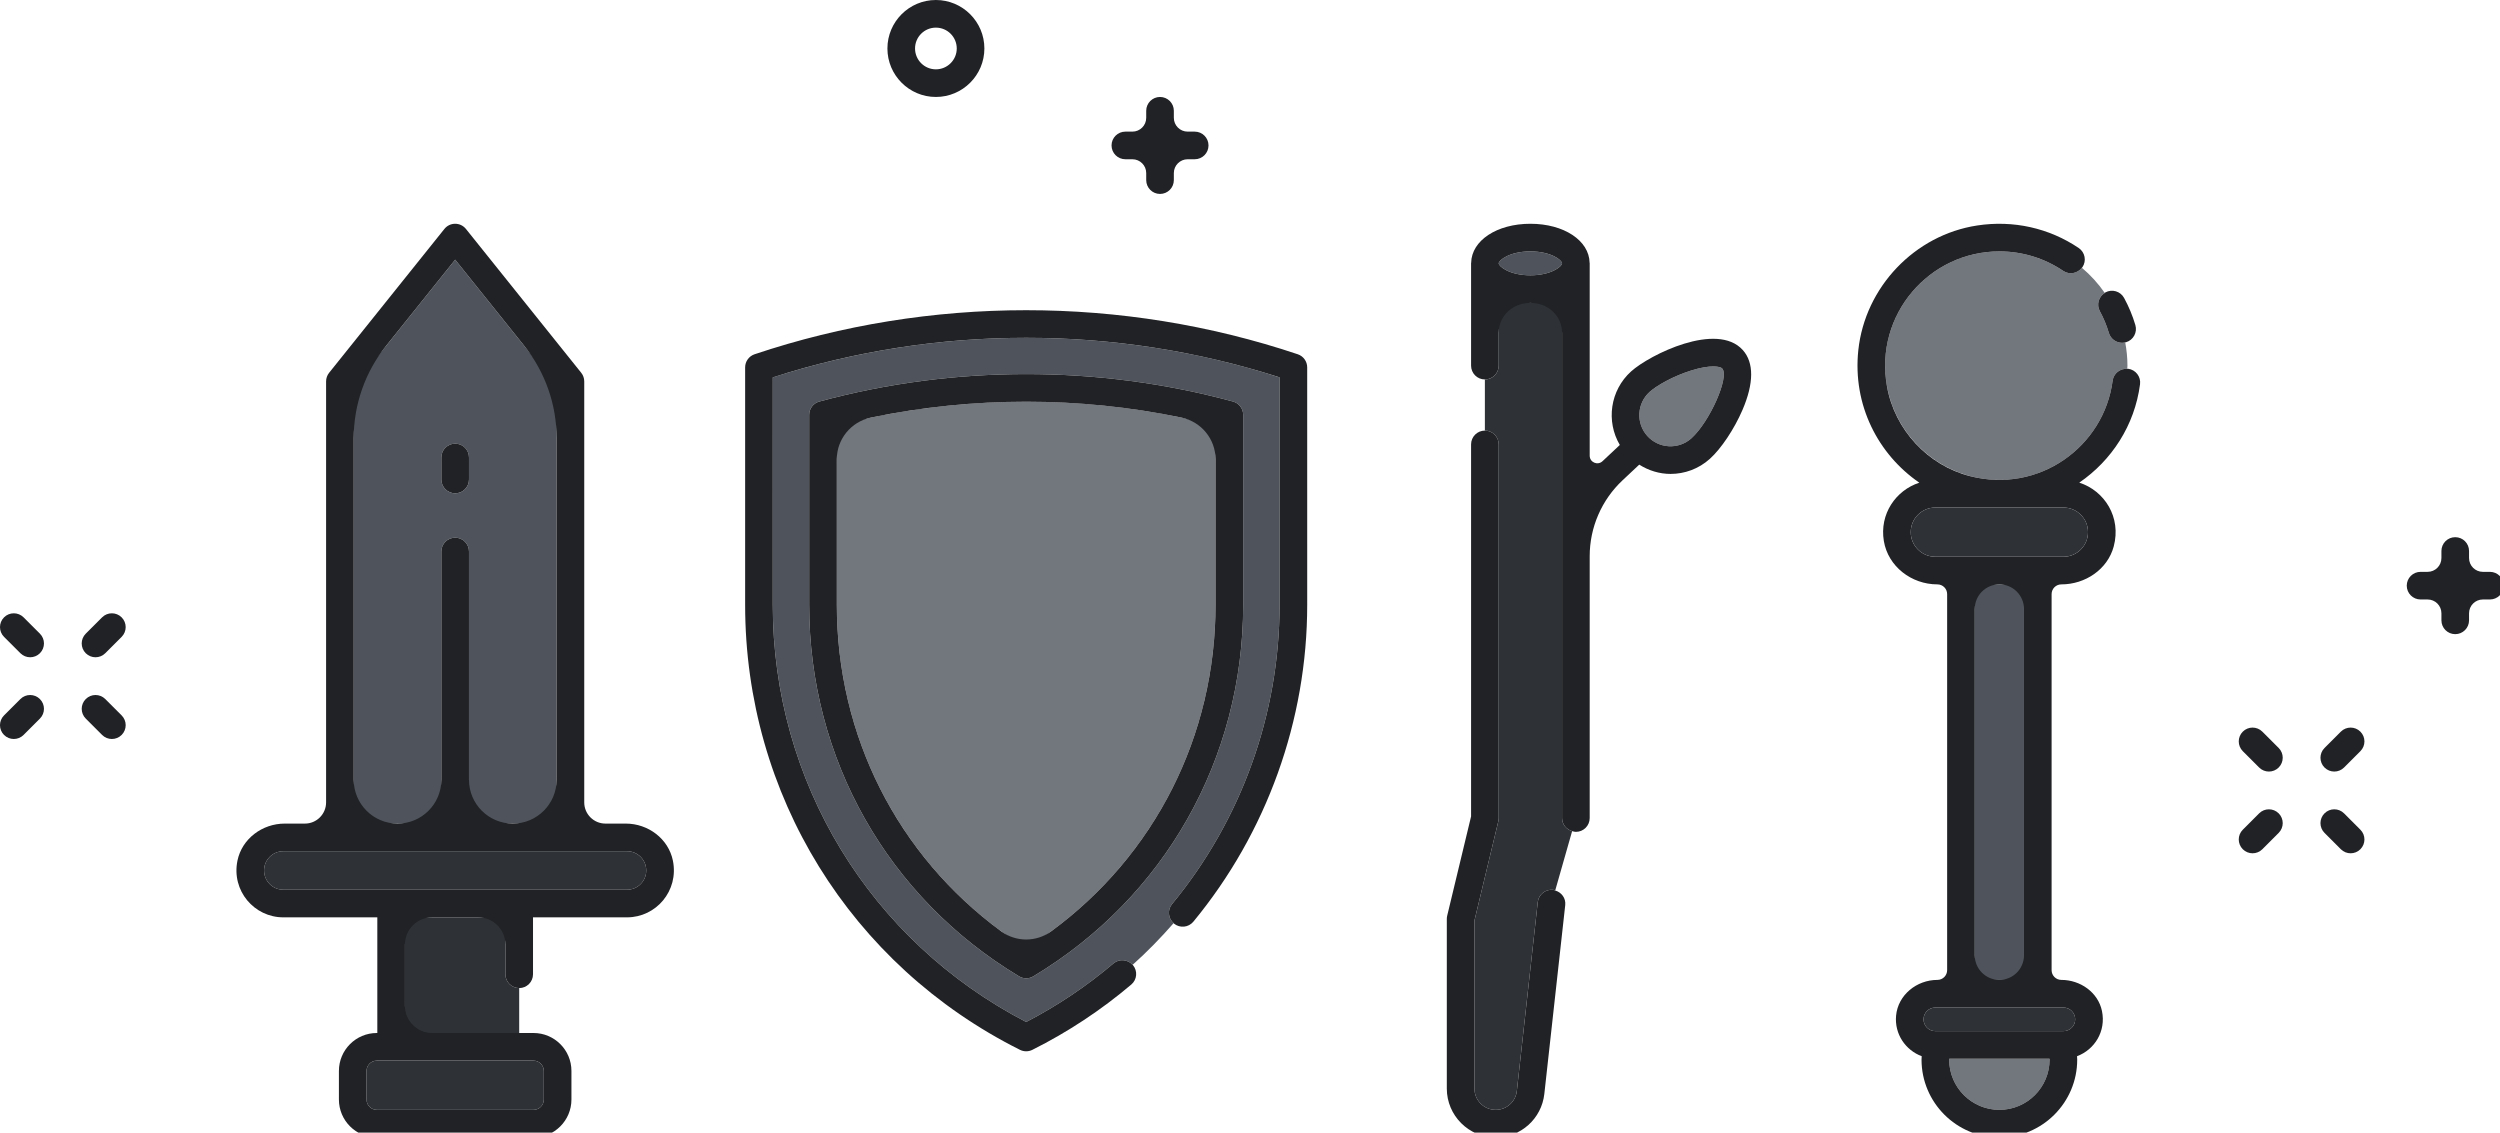 <svg xmlns="http://www.w3.org/2000/svg" width="181" height="82" viewBox="0 0 181 82">
  <g fill="none" fill-rule="evenodd">
    <path fill="#2E3136" d="M113.094,59.227 L113.094,21.508 C112.436,21.774 111.659,21.933 110.799,21.933 C109.941,21.933 109.162,21.774 108.505,21.508 L108.505,26.474 C108.505,27.026 108.058,27.474 107.505,27.474 L107.505,31.174 C108.058,31.174 108.505,31.622 108.505,32.175 L108.505,59.227 C108.505,59.306 108.496,59.385 108.478,59.462 L106.749,66.65 L106.749,78.812 C106.749,79.662 107.439,80.353 108.29,80.353 C109.076,80.353 109.734,79.763 109.82,78.981 L111.335,65.306 C111.395,64.757 111.903,64.368 112.439,64.421 C112.496,64.428 112.543,64.457 112.597,64.472 L113.823,60.173 C113.406,60.053 113.094,59.684 113.094,59.227"/>
    <path fill="#72767D" d="M141.119,76.717 C141.119,78.722 142.75,80.353 144.755,80.353 C146.76,80.353 148.391,78.722 148.391,76.717 C148.391,76.696 148.385,76.676 148.385,76.655 L141.125,76.655 C141.125,76.676 141.119,76.696 141.119,76.717"/>
    <polygon fill="#4F545C" points="142.973 70.946 146.536 70.946 146.536 42.309 142.973 42.309"/>
    <path fill="#2E3136" d="M140.119,72.946 C139.648,72.946 139.265,73.329 139.265,73.8 C139.265,74.272 139.648,74.655 140.119,74.655 L149.391,74.655 C149.862,74.655 150.245,74.272 150.245,73.8 C150.245,73.329 149.862,72.946 149.391,72.946 L140.119,72.946 Z"/>
    <path fill="#72767D" d="M149.379,19.613 C148.012,18.689 146.413,18.201 144.755,18.201 C140.193,18.201 136.483,21.912 136.483,26.473 C136.483,31.034 140.193,34.745 144.755,34.745 C148.893,34.745 152.419,31.656 152.956,27.56 C153.025,27.034 153.494,26.672 154.015,26.703 C154.017,26.626 154.027,26.55 154.027,26.473 C154.027,25.896 153.967,25.333 153.866,24.785 C153.791,24.803 153.715,24.819 153.641,24.819 C153.21,24.819 152.812,24.538 152.683,24.104 C152.52,23.558 152.3,23.028 152.027,22.528 C151.773,22.06 151.938,21.487 152.383,21.208 C151.914,20.529 151.356,19.916 150.726,19.385 C150.408,19.801 149.821,19.911 149.379,19.613"/>
    <path fill="#202225" d="M142.973,69.165 L142.973,44.09 C142.973,43.105 143.77,42.309 144.754,42.309 L144.755,42.309 C145.739,42.309 146.536,43.105 146.536,44.09 L146.536,69.165 C146.536,70.148 145.739,70.945 144.755,70.945 L144.754,70.945 C143.77,70.945 142.973,70.148 142.973,69.165 M148.39,76.716 C148.39,78.722 146.76,80.353 144.755,80.353 C142.75,80.353 141.119,78.722 141.119,76.716 C141.119,76.695 141.124,76.675 141.125,76.654 L148.384,76.654 C148.385,76.675 148.39,76.695 148.39,76.716 M150.245,73.8 C150.245,74.272 149.862,74.654 149.39,74.654 L140.119,74.654 C139.647,74.654 139.264,74.272 139.264,73.8 C139.264,73.329 139.647,72.945 140.119,72.945 L149.39,72.945 C149.862,72.945 150.245,73.329 150.245,73.8 M151.172,38.526 C151.172,39.51 150.373,40.309 149.39,40.309 L140.119,40.309 C139.136,40.309 138.337,39.51 138.337,38.526 C138.337,37.544 139.136,36.745 140.119,36.745 L149.39,36.745 C150.373,36.745 151.172,37.544 151.172,38.526 M154.939,27.82 C155.011,27.273 154.625,26.77 154.077,26.698 C154.056,26.695 154.036,26.704 154.015,26.703 C153.494,26.672 153.025,27.035 152.956,27.561 C152.328,32.347 147.618,35.76 142.619,34.471 C139.556,33.682 137.175,31.104 136.619,27.991 C135.683,22.765 139.696,18.201 144.755,18.201 C146.413,18.201 148.012,18.689 149.379,19.613 C149.821,19.912 150.408,19.802 150.726,19.386 C150.738,19.369 150.756,19.361 150.767,19.345 C151.077,18.887 150.956,18.265 150.499,17.956 C148.36,16.512 145.767,15.924 143.147,16.325 C138.617,17.017 135.031,20.79 134.543,25.346 C134.118,29.317 135.973,32.898 138.959,34.946 C137.253,35.501 136.066,37.217 136.39,39.169 C136.697,41.014 138.393,42.309 140.263,42.309 L140.268,42.309 C140.657,42.309 140.973,42.624 140.973,43.014 L140.973,70.24 C140.973,70.629 140.657,70.945 140.268,70.945 C138.767,70.945 137.413,72.038 137.276,73.534 C137.153,74.873 137.966,76.035 139.131,76.469 C139.127,76.552 139.119,76.632 139.119,76.716 C139.119,79.825 141.647,82.353 144.755,82.353 C147.862,82.353 150.39,79.825 150.39,76.716 C150.39,76.632 150.382,76.552 150.378,76.469 C151.64,75.999 152.489,74.674 152.182,73.194 C151.902,71.847 150.616,70.945 149.241,70.945 C148.852,70.945 148.536,70.629 148.536,70.24 L148.536,43.014 C148.536,42.624 148.852,42.309 149.241,42.309 L149.245,42.309 C150.968,42.309 152.587,41.228 153.033,39.565 C153.6,37.447 152.366,35.531 150.539,34.943 C152.881,33.34 154.549,30.799 154.939,27.82"/>
    <path fill="#202225" d="M152.028,22.528 C152.3,23.028 152.521,23.558 152.683,24.104 C152.813,24.538 153.211,24.819 153.641,24.819 C153.716,24.819 153.792,24.803 153.867,24.786 C153.887,24.781 153.907,24.783 153.927,24.777 C154.457,24.619 154.758,24.062 154.6,23.533 C154.398,22.854 154.123,22.194 153.785,21.572 C153.521,21.086 152.913,20.908 152.428,21.172 C152.411,21.181 152.401,21.198 152.384,21.209 C151.939,21.487 151.774,22.061 152.028,22.528"/>
    <path fill="#2E3136" d="M140.119,36.745 C139.137,36.745 138.337,37.544 138.337,38.527 C138.337,39.509 139.137,40.308 140.119,40.308 L149.391,40.308 C150.373,40.308 151.173,39.509 151.173,38.527 C151.173,37.544 150.373,36.745 149.391,36.745 L140.119,36.745 Z"/>
    <path fill="#202225" d="M111.335,65.306 L109.821,78.982 C109.734,79.764 109.076,80.353 108.29,80.353 C107.44,80.353 106.749,79.662 106.749,78.812 L106.749,66.649 L108.478,59.461 C108.497,59.385 108.506,59.306 108.506,59.227 L108.506,32.174 C108.506,31.622 108.058,31.174 107.506,31.174 C106.954,31.174 106.506,31.622 106.506,32.174 L106.506,59.109 L104.777,66.297 C104.758,66.373 104.749,66.452 104.749,66.531 L104.749,78.812 C104.749,80.764 106.337,82.353 108.29,82.353 C110.097,82.353 111.61,80.998 111.809,79.202 L113.323,65.526 C113.377,65.035 113.058,64.605 112.598,64.473 C112.544,64.457 112.497,64.428 112.439,64.422 C111.903,64.367 111.396,64.757 111.335,65.306"/>
    <path fill="#4F545C" d="M110.8,18.201 C109.295,18.201 108.506,18.845 108.506,19.067 C108.506,19.29 109.295,19.933 110.8,19.933 C112.305,19.933 113.094,19.29 113.094,19.067 C113.094,18.845 112.305,18.201 110.8,18.201"/>
    <path fill="#72767D" d="M124.69,26.681 C124.616,26.598 124.402,26.531 124.047,26.531 C123.671,26.531 123.139,26.606 122.446,26.823 C121.149,27.228 119.948,27.911 119.432,28.375 C118.506,29.209 118.432,30.641 119.265,31.567 C120.099,32.492 121.53,32.567 122.457,31.733 C123.787,30.535 125.227,27.277 124.69,26.681"/>
    <path fill="#202225" d="M122.457,31.733 C121.53,32.566 120.099,32.491 119.266,31.566 C118.432,30.641 118.507,29.209 119.432,28.375 C119.948,27.911 121.149,27.228 122.447,26.823 C123.139,26.606 123.672,26.53 124.047,26.53 C124.403,26.53 124.617,26.598 124.69,26.681 C125.228,27.277 123.787,30.535 122.457,31.733 M110.8,19.933 C109.294,19.933 108.506,19.29 108.506,19.067 C108.506,18.844 109.294,18.201 110.8,18.201 C112.305,18.201 113.094,18.844 113.094,19.067 C113.094,19.29 112.305,19.933 110.8,19.933 M118.094,26.889 C116.565,28.267 116.268,30.508 117.275,32.216 L116.02,33.393 C115.668,33.722 115.094,33.473 115.094,32.992 L115.094,19.055 C115.094,19.045 115.088,19.036 115.088,19.026 C115.056,17.413 113.227,16.201 110.8,16.201 C108.373,16.201 106.543,17.413 106.512,19.026 C106.511,19.036 106.506,19.045 106.506,19.055 L106.506,26.473 C106.506,27.025 106.954,27.473 107.506,27.473 C108.058,27.473 108.506,27.025 108.506,26.473 L108.506,24.099 C108.506,22.861 109.537,21.929 110.774,21.933 L110.8,21.933 L110.826,21.933 C112.062,21.929 113.094,22.861 113.094,24.099 L113.094,59.227 C113.094,59.684 113.406,60.053 113.824,60.173 C113.912,60.198 113.998,60.227 114.094,60.227 C114.646,60.227 115.094,59.779 115.094,59.227 L115.094,40.268 C115.094,38.185 115.956,36.194 117.476,34.77 L118.681,33.64 C119.37,34.074 120.153,34.312 120.947,34.312 C121.963,34.312 122.982,33.951 123.795,33.219 C124.61,32.485 125.557,31.067 126.151,29.69 C126.986,27.754 126.995,26.251 126.177,25.342 C124.308,23.265 119.439,25.678 118.094,26.889"/>
    <path fill="#4F545C" d="M31.954,33.121 C31.954,32.569 32.402,32.121 32.954,32.121 C33.506,32.121 33.954,32.569 33.954,33.121 L33.954,34.716 C33.954,35.268 33.506,35.716 32.954,35.716 C32.402,35.716 31.954,35.268 31.954,34.716 L31.954,33.121 Z M31.954,59.628 L31.954,39.928 C31.954,39.376 32.402,38.928 32.954,38.928 C33.506,38.928 33.954,39.376 33.954,39.928 L33.954,59.628 L40.299,59.628 L40.299,27.966 L32.954,18.801 L25.609,27.966 L25.609,59.628 L31.954,59.628 Z"/>
    <path fill="#202225" d="M32.954,35.715 C33.506,35.715 33.954,35.267 33.954,34.715 L33.954,33.12 C33.954,32.568 33.506,32.12 32.954,32.12 C32.402,32.12 31.954,32.568 31.954,33.12 L31.954,34.715 C31.954,35.267 32.402,35.715 32.954,35.715"/>
    <path fill="#2E3136" d="M36.59 70.537L36.59 66.416 29.318 66.416 29.318 74.789 37.59 74.789 37.59 71.537C37.038 71.537 36.59 71.089 36.59 70.537M27.285 76.79C26.872 76.79 26.536 77.126 26.536 77.538L26.536 79.605C26.536 80.017 26.872 80.353 27.285 80.353L38.623 80.353C39.036 80.353 39.372 80.017 39.372 79.605L39.372 77.538C39.372 77.126 39.036 76.79 38.623 76.79L27.285 76.79zM45.397 61.628L20.511 61.628C19.743 61.628 19.118 62.253 19.118 63.02 19.118 63.792 19.743 64.416 20.511 64.416L25.609 64.416 28.318 64.416 37.59 64.416 40.299 64.416 45.397 64.416C46.165 64.416 46.789 63.792 46.789 63.024 46.789 62.253 46.165 61.628 45.397 61.628"/>
    <path fill="#202225" d="M39.372,77.538 L39.372,79.604 C39.372,80.017 39.036,80.353 38.623,80.353 L27.285,80.353 C26.872,80.353 26.537,80.017 26.537,79.604 L26.537,77.538 C26.537,77.125 26.872,76.789 27.285,76.789 L38.623,76.789 C39.036,76.789 39.372,77.125 39.372,77.538 Z M32.954,18.8 L37.95,25.034 C39.471,26.931 40.299,29.29 40.299,31.722 L40.299,56.455 C40.299,58.207 38.879,59.628 37.127,59.628 L37.126,59.628 C35.374,59.628 33.954,58.207 33.954,56.455 L33.954,39.928 C33.954,39.375 33.506,38.928 32.954,38.928 C32.402,38.928 31.954,39.375 31.954,39.928 L31.954,56.455 C31.954,58.207 30.534,59.628 28.782,59.628 C27.03,59.628 25.609,58.207 25.609,56.455 L25.609,31.722 C25.609,29.29 26.438,26.931 27.958,25.034 L32.954,18.8 Z M45.397,64.416 L40.299,64.416 L37.59,64.416 L28.318,64.416 L25.609,64.416 L20.511,64.416 C19.743,64.416 19.119,63.791 19.119,63.02 C19.119,62.252 19.743,61.628 20.511,61.628 L45.397,61.628 C46.165,61.628 46.789,62.252 46.789,63.024 C46.789,63.791 46.165,64.416 45.397,64.416 Z M45.307,59.628 L43.833,59.628 C42.986,59.628 42.299,58.941 42.299,58.094 L42.299,27.614 C42.299,27.387 42.222,27.166 42.08,26.989 L33.734,16.576 C33.334,16.076 32.574,16.076 32.174,16.576 L23.829,26.989 C23.687,27.166 23.609,27.387 23.609,27.614 L23.609,58.094 C23.609,58.941 22.923,59.628 22.076,59.628 L20.613,59.628 C18.993,59.628 17.518,60.723 17.192,62.309 C16.744,64.491 18.407,66.416 20.511,66.416 L24.609,66.416 L27.318,66.416 L27.318,74.789 L27.285,74.789 C25.767,74.789 24.537,76.02 24.537,77.538 L24.537,79.604 C24.537,81.122 25.767,82.353 27.285,82.353 L38.623,82.353 C40.142,82.353 41.372,81.122 41.372,79.604 L41.372,77.538 C41.372,76.02 40.142,74.789 38.623,74.789 L37.59,74.789 L31.286,74.789 C30.199,74.789 29.318,73.909 29.318,72.822 L29.318,68.383 C29.318,67.297 30.199,66.416 31.286,66.416 L34.623,66.416 C35.709,66.416 36.59,67.297 36.59,68.383 L36.59,70.537 C36.59,71.089 37.038,71.537 37.59,71.537 C38.143,71.537 38.59,71.089 38.59,70.537 L38.59,66.416 L41.299,66.416 L45.397,66.416 C47.498,66.416 49.159,64.496 48.718,62.313 C48.397,60.726 46.926,59.628 45.307,59.628 Z"/>
    <path fill="#4F545C" d="M74.81,70.687 C74.651,70.782 74.474,70.83 74.295,70.83 C74.117,70.83 73.939,70.782 73.781,70.687 C64.266,64.979 58.585,54.925 58.585,43.794 L58.585,30.035 C58.585,29.583 58.887,29.188 59.323,29.07 C69.07,26.423 79.522,26.424 89.268,29.07 C89.704,29.188 90.006,29.583 90.006,30.035 L90.006,43.794 C90.006,54.925 84.325,64.979 74.81,70.687 M84.856,65.457 C89.877,59.372 92.642,51.679 92.642,43.794 L92.642,27.322 C80.782,23.504 67.81,23.503 55.949,27.322 L55.949,43.794 C55.949,56.591 62.965,68.115 74.295,73.992 C76.554,72.819 78.677,71.395 80.613,69.755 C81.028,69.404 81.642,69.453 82.001,69.855 C83.057,68.909 84.042,67.897 84.969,66.837 C84.568,66.481 84.513,65.873 84.856,65.457"/>
    <path fill="#202225" d="M93.959,25.649 C81.278,21.395 67.311,21.396 54.63,25.649 C54.223,25.786 53.948,26.168 53.948,26.598 L53.948,43.794 C53.948,57.52 61.573,69.864 73.847,76.008 C73.988,76.079 74.142,76.114 74.295,76.114 C74.448,76.114 74.602,76.079 74.743,76.008 C77.311,74.723 79.721,73.132 81.906,71.28 C82.327,70.923 82.379,70.293 82.022,69.871 C82.016,69.864 82.007,69.861 82.001,69.855 C81.642,69.453 81.028,69.403 80.613,69.755 C78.677,71.395 76.554,72.819 74.295,73.992 C62.965,68.115 55.948,56.59 55.948,43.794 L55.949,27.321 C67.809,23.503 80.781,23.503 92.642,27.322 L92.642,43.794 C92.642,51.679 89.876,59.372 84.856,65.456 C84.512,65.873 84.568,66.481 84.969,66.837 C84.978,66.845 84.982,66.856 84.991,66.864 C85.417,67.216 86.048,67.155 86.399,66.729 C91.714,60.287 94.642,52.142 94.642,43.794 L94.641,26.597 C94.641,26.168 94.367,25.786 93.959,25.649"/>
    <path fill="#72767D" d="M60.585,30.805 L60.585,43.794 C60.585,54.014 65.698,63.263 74.295,68.657 C82.893,63.263 88.006,54.014 88.006,43.794 L88.006,30.805 C79.064,28.511 69.53,28.51 60.585,30.805"/>
    <path fill="#202225" d="M88.006 43.794C88.006 53.28 83.601 61.929 76.093 67.436 75.028 68.216 73.563 68.216 72.498 67.436 64.99 61.929 60.585 53.28 60.585 43.794L60.585 33.252C60.585 31.787 61.621 30.529 63.056 30.232 70.443 28.701 78.15 28.701 85.535 30.232 86.97 30.529 88.006 31.787 88.006 33.252L88.006 43.794zM90.006 30.035C90.006 29.584 89.704 29.188 89.268 29.07 79.523 26.424 69.07 26.423 59.323 29.07 58.887 29.188 58.585 29.584 58.585 30.035L58.585 43.794C58.585 54.925 64.266 64.979 73.781 70.687 73.94 70.782 74.117 70.83 74.296 70.83 74.474 70.83 74.652 70.782 74.81 70.687 84.325 64.979 90.006 54.925 90.006 43.794L90.006 30.035zM7.392 44.696L6.208 45.879C5.818 46.269 5.818 46.902 6.208 47.293 6.404 47.488 6.66 47.586 6.915 47.586 7.171 47.586 7.427 47.488 7.622 47.293L8.806 46.11C9.197 45.719 9.197 45.087 8.806 44.696 8.415 44.305 7.783 44.305 7.392 44.696M1.476 50.612L.292 51.796C-.098 52.186-.098 52.819.292 53.21.488 53.405.744 53.503.999 53.503 1.255 53.503 1.512 53.405 1.706 53.21L2.89 52.026C3.281 51.635 3.281 51.003 2.89 50.612 2.499 50.221 1.866 50.221 1.476 50.612M7.623 50.612C7.232 50.221 6.6 50.221 6.209 50.612 5.818 51.003 5.818 51.635 6.209 52.026L7.393 53.21C7.588 53.405 7.844 53.503 8.1 53.503 8.355 53.503 8.611 53.405 8.807 53.21 9.197 52.819 9.197 52.186 8.807 51.796L7.623 50.612zM1.707 44.696C1.316 44.305.683 44.305.293 44.696-.098 45.087-.098 45.719.293 46.11L1.477 47.293C1.672 47.488 1.928 47.586 2.184 47.586 2.439 47.586 2.695 47.488 2.891 47.293 3.281 46.902 3.281 46.269 2.891 45.879L1.707 44.696zM169.478 52.971L168.295 54.154C167.904 54.544 167.904 55.177 168.295 55.568 168.49 55.763 168.746 55.861 169.002 55.861 169.258 55.861 169.514 55.763 169.709 55.568L170.892 54.385C171.283 53.994 171.283 53.362 170.892 52.971 170.501 52.58 169.869 52.58 169.478 52.971M163.562 58.887L162.379 60.071C161.988 60.461 161.988 61.094 162.379 61.485 162.574 61.68 162.83 61.778 163.086 61.778 163.342 61.778 163.598 61.68 163.793 61.485L164.976 60.301C165.367 59.91 165.367 59.278 164.976 58.887 164.585 58.496 163.952 58.496 163.562 58.887M169.709 58.887C169.318 58.496 168.686 58.496 168.295 58.887 167.904 59.278 167.904 59.91 168.295 60.301L169.478 61.485C169.673 61.68 169.929 61.778 170.185 61.778 170.441 61.778 170.697 61.68 170.892 61.485 171.283 61.094 171.283 60.461 170.892 60.071L169.709 58.887zM163.793 52.971C163.402 52.58 162.769 52.58 162.379 52.971 161.988 53.362 161.988 53.994 162.379 54.385L163.562 55.568C163.757 55.763 164.013 55.861 164.269 55.861 164.525 55.861 164.781 55.763 164.976 55.568 165.367 55.177 165.367 54.544 164.976 54.154L163.793 52.971zM67.758 2C68.591 2 69.269 2.677 69.269 3.51 69.269 4.342 68.591 5.02 67.758 5.02 66.925 5.02 66.249 4.342 66.249 3.51 66.249 2.677 66.925 2 67.758 2M67.758 7.02C69.695 7.02 71.269 5.445 71.269 3.51 71.269 1.575 69.695-.42108547e-14 67.758-.42108547e-14 65.823-.42108547e-14 64.249 1.575 64.249 3.51 64.249 5.445 65.823 7.02 67.758 7.02M81.476 11.53L81.986 11.53C82.538 11.53 82.986 11.978 82.986 12.53L82.986 13.041C82.986 13.593 83.434 14.041 83.986 14.041 84.538 14.041 84.986 13.593 84.986 13.041L84.986 12.53C84.986 11.978 85.434 11.53 85.986 11.53L86.496 11.53C87.048 11.53 87.496 11.083 87.496 10.53 87.496 9.977 87.048 9.53 86.496 9.53L85.986 9.53C85.434 9.53 84.986 9.082 84.986 8.53L84.986 8.02C84.986 7.468 84.538 7.02 83.986 7.02 83.434 7.02 82.986 7.468 82.986 8.02L82.986 8.53C82.986 9.082 82.538 9.53 81.986 9.53L81.476 9.53C80.924 9.53 80.476 9.977 80.476 10.53 80.476 11.083 80.924 11.53 81.476 11.53M180.269 41.402L179.759 41.402C179.207 41.402 178.759 40.954 178.759 40.402L178.759 39.892C178.759 39.339 178.311 38.892 177.759 38.892 177.206 38.892 176.759 39.339 176.759 39.892L176.759 40.402C176.759 40.954 176.311 41.402 175.759 41.402L175.249 41.402C174.697 41.402 174.249 41.849 174.249 42.402 174.249 42.955 174.697 43.402 175.249 43.402L175.759 43.402C176.311 43.402 176.759 43.85 176.759 44.402L176.759 44.913C176.759 45.465 177.206 45.913 177.759 45.913 178.311 45.913 178.759 45.465 178.759 44.913L178.759 44.402C178.759 43.85 179.207 43.402 179.759 43.402L180.269 43.402C180.821 43.402 181.269 42.955 181.269 42.402 181.269 41.849 180.821 41.402 180.269 41.402"/>
  </g>
</svg>
